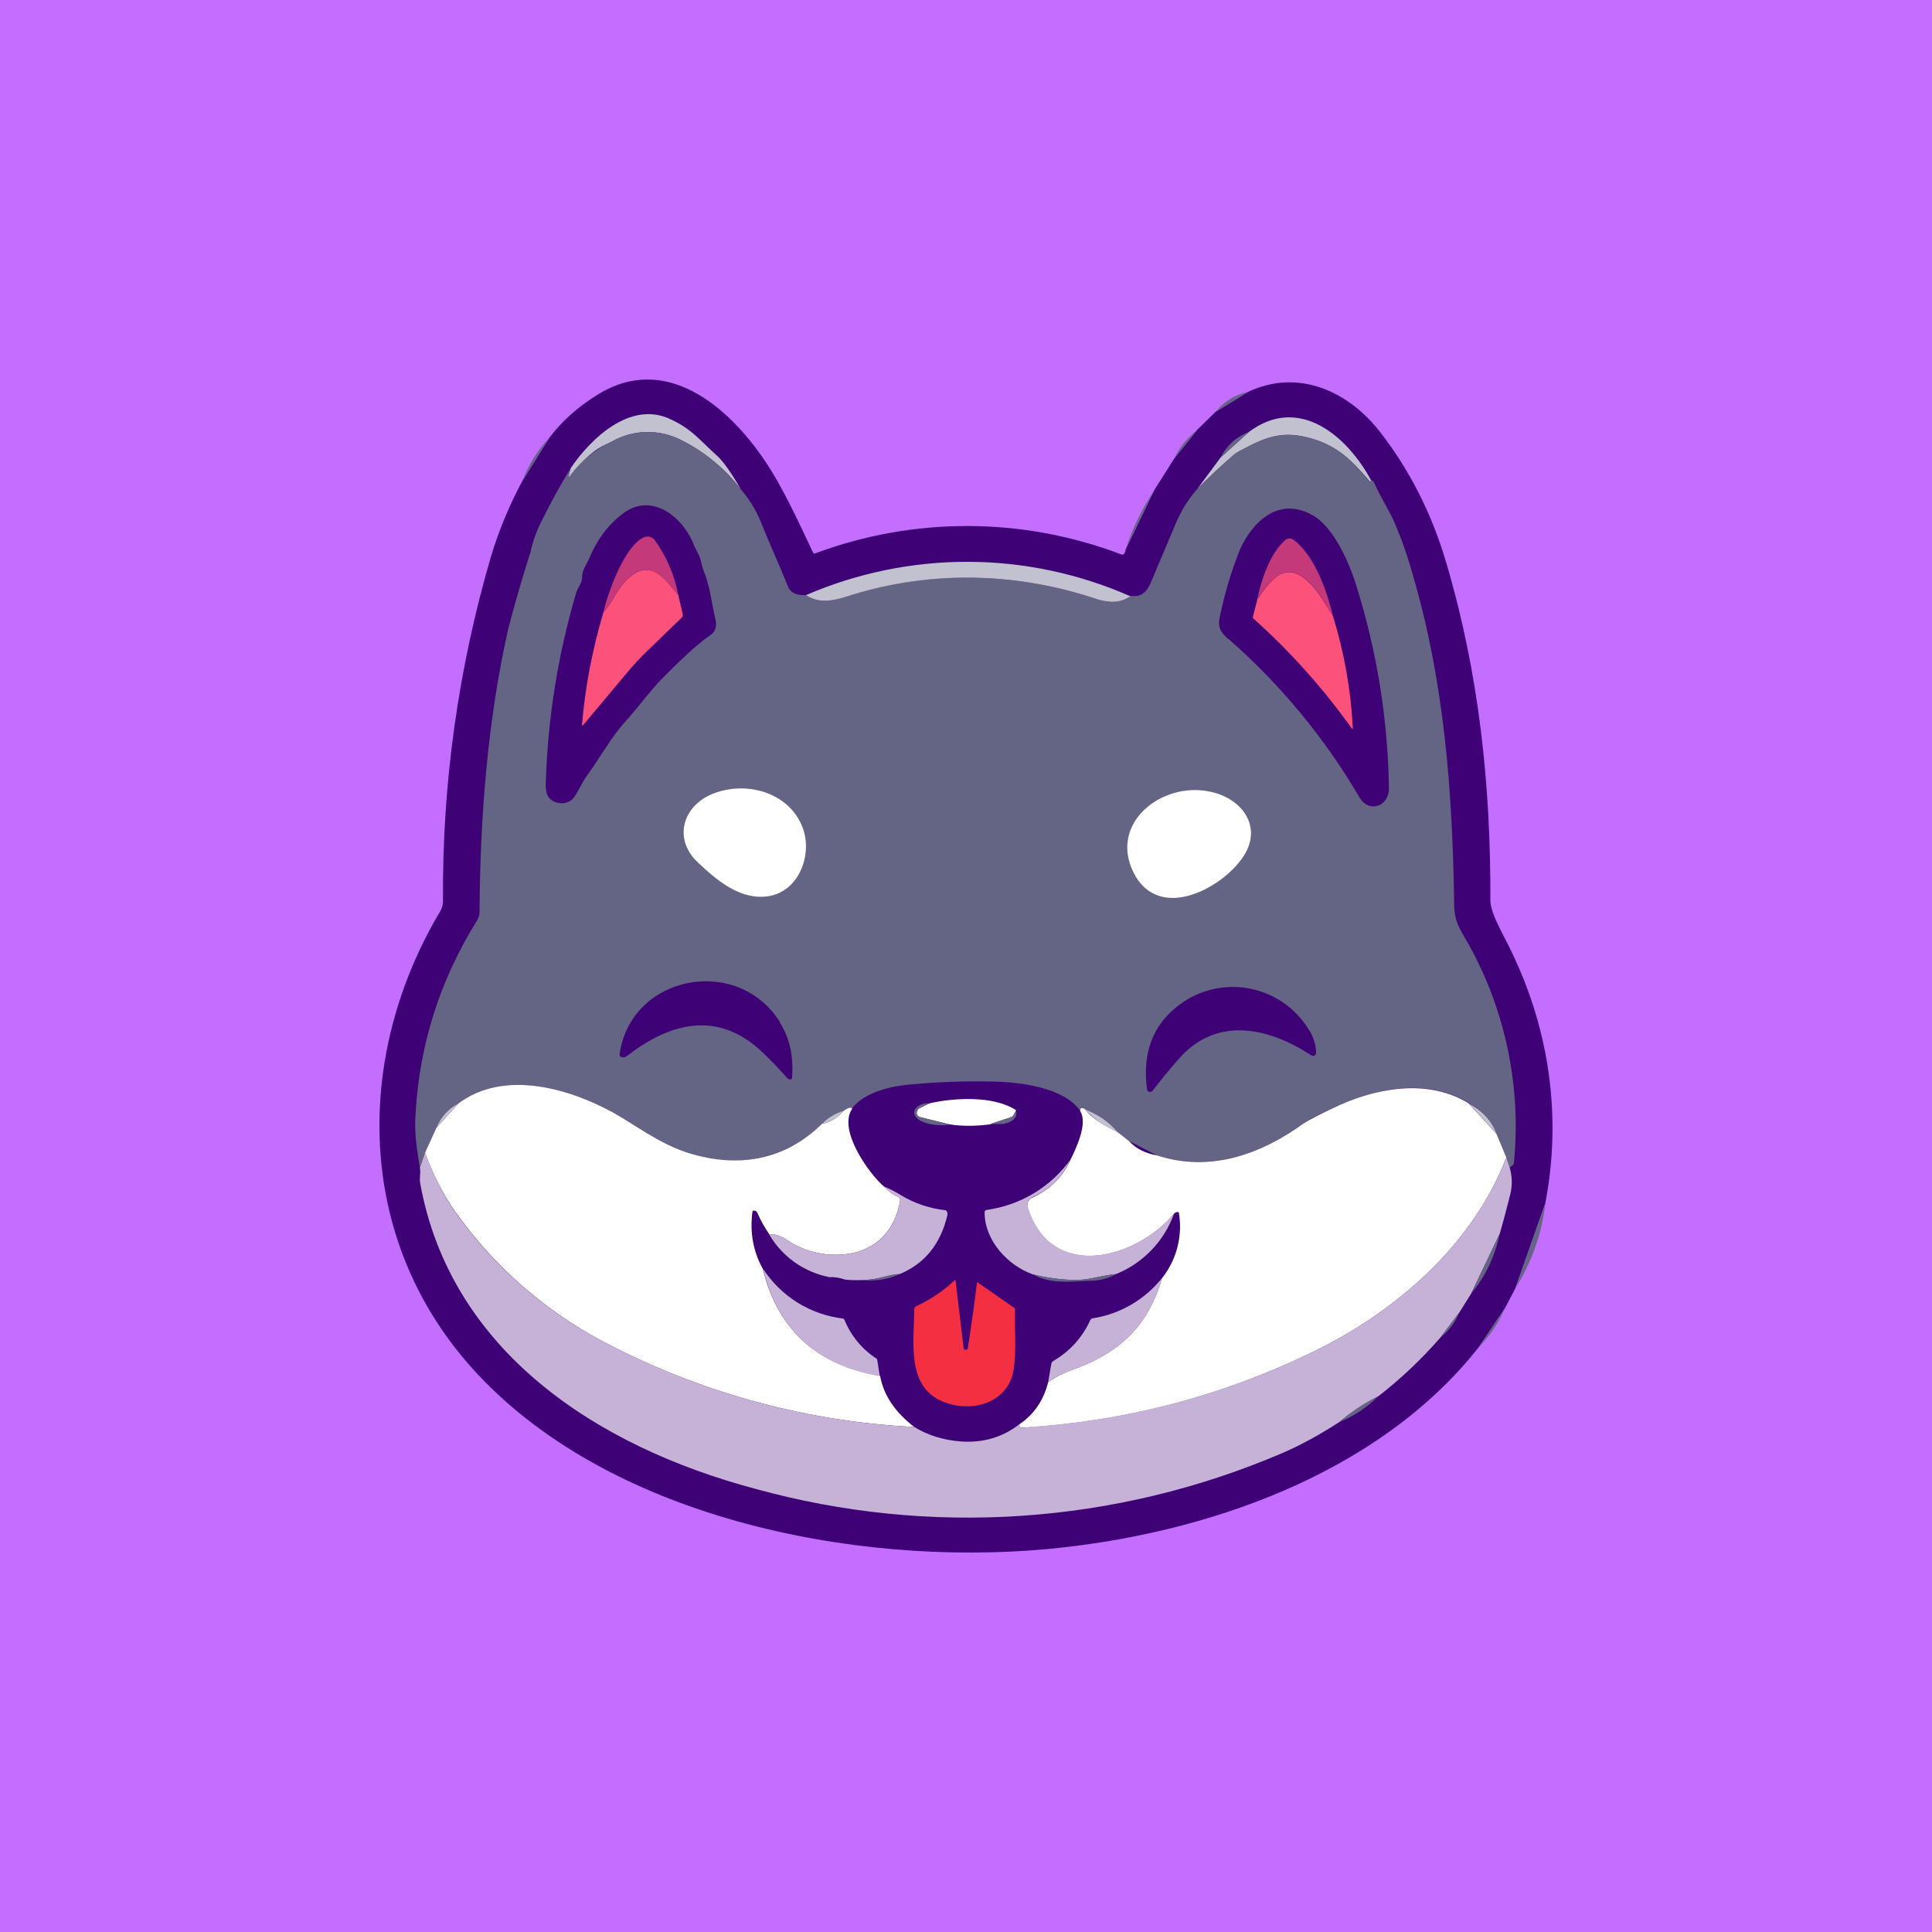 <svg width="24" height="24" viewBox="0 0 24 24" fill="none" xmlns="http://www.w3.org/2000/svg">
<rect x="0" y="0" width="24" height="24" fill="#333333" stroke="none"/>
<g clip-path="url(#clip0_31_12759)">
<path d="M0 0H24V24H0V0Z" fill="#C36EFF"/>
<path d="M13.984 6.823L14.34 6.086L14.584 5.7L14.867 5.344L15.099 5.117L15.502 4.869C16.127 4.573 16.753 4.86 17.147 5.37C17.512 5.841 17.782 6.373 17.962 6.977C18.377 8.374 18.519 9.763 18.514 11.186C18.514 11.357 18.703 11.657 18.78 11.829C19.252 12.81 19.401 13.886 19.196 14.949L18.823 16.007L18.694 16.252L18.369 16.736C17.126 18.313 14.974 19.059 13.011 19.243C10.603 19.466 7.517 18.849 5.854 16.984C4.414 15.369 4.397 13.119 5.469 11.319C5.493 11.279 5.505 11.232 5.503 11.186C5.492 9.736 5.694 8.292 6.103 6.9C6.201 6.579 6.33 6.27 6.489 5.974L6.823 5.439C6.986 5.224 7.187 5.049 7.423 4.903C8.271 4.376 9.047 5.053 9.497 5.717C9.729 6.06 9.913 6.471 10.097 6.857C10.101 6.874 10.114 6.879 10.127 6.874C11.354 6.417 12.705 6.421 13.929 6.887C13.946 6.896 13.959 6.887 13.967 6.874C13.977 6.859 13.983 6.841 13.984 6.823Z" fill="#3E0176"/>
<path d="M15.502 4.869L15.099 5.117C15.21 4.984 15.343 4.903 15.502 4.869Z" fill="#646484"/>
<path d="M9.202 6.077C9.005 5.821 8.753 5.613 8.464 5.468C8.33 5.399 8.181 5.364 8.029 5.367C7.878 5.37 7.73 5.411 7.599 5.486L7.487 5.541C7.333 5.618 7.196 5.773 7.089 5.906C7.067 5.931 7.059 5.927 7.067 5.897L7.089 5.816C7.346 5.438 7.817 5.001 8.289 5.19C8.589 5.318 8.687 5.464 8.889 5.644C8.979 5.721 9.082 5.867 9.202 6.077ZM17.032 5.966V5.978C17.027 5.987 17.019 5.987 17.014 5.978C16.779 5.704 16.599 5.52 16.226 5.43C15.9 5.353 15.699 5.443 15.42 5.593C15.377 5.614 15.334 5.64 15.3 5.674C15.159 5.794 15.017 5.931 14.871 6.077L15.163 5.683L15.514 5.366C16.144 4.894 16.744 5.43 17.032 5.966Z" fill="#C1C1CF"/>
<path d="M14.871 5.344L14.584 5.7C14.649 5.559 14.747 5.443 14.867 5.344H14.871ZM15.514 5.366L15.163 5.683C15.236 5.537 15.351 5.43 15.514 5.366Z" fill="#646484"/>
<path d="M9.201 6.077C9.3 6.189 9.381 6.317 9.446 6.471C9.561 6.759 9.677 7.007 9.789 7.286C9.819 7.363 9.891 7.397 10.011 7.393C10.234 7.539 10.466 7.419 10.684 7.354C11.653 7.084 12.677 7.123 13.629 7.444C13.779 7.496 13.92 7.491 14.04 7.401C14.173 7.423 14.241 7.359 14.293 7.243L14.601 6.514C14.67 6.347 14.76 6.201 14.871 6.077C15.017 5.931 15.159 5.794 15.3 5.674C15.334 5.64 15.377 5.614 15.42 5.589C15.699 5.443 15.9 5.353 16.226 5.43C16.599 5.52 16.779 5.704 17.014 5.983C17.019 5.987 17.023 5.987 17.027 5.979V5.966C17.049 5.966 17.061 5.974 17.07 5.996C17.143 6.163 17.25 6.33 17.314 6.471C17.409 6.688 17.487 6.912 17.55 7.14C17.944 8.481 18.043 9.84 18.064 11.211C18.064 11.464 18.137 11.537 18.253 11.747C18.706 12.57 18.899 13.512 18.806 14.447C18.805 14.454 18.803 14.461 18.799 14.467C18.796 14.473 18.79 14.478 18.784 14.481L18.754 14.503L18.711 14.379L18.591 14.087C18.523 13.916 18.407 13.787 18.244 13.701C17.751 13.401 17.143 13.504 16.641 13.727C16.406 13.834 16.256 13.907 16.196 13.954C15.664 14.34 15.03 14.563 14.374 14.353L14.023 14.173L13.881 14.061C13.764 13.922 13.61 13.82 13.436 13.766C13.423 13.766 13.419 13.774 13.414 13.783L13.419 13.8C13.221 13.513 12.69 13.444 12.356 13.436C12 13.427 11.64 13.44 11.284 13.474C11.053 13.496 10.727 13.573 10.581 13.774C10.573 13.749 10.539 13.757 10.479 13.8C10.38 13.826 10.294 13.877 10.213 13.959C10 14.171 9.731 14.318 9.437 14.383C9.143 14.447 8.837 14.427 8.554 14.323C8.194 14.211 7.89 13.971 7.611 13.817C7.059 13.517 6.261 13.286 5.696 13.706C5.567 13.77 5.481 13.873 5.421 14.01L5.28 14.319L5.216 14.507C5.181 14.301 5.147 14.079 5.16 13.877C5.203 12.994 5.46 12.18 5.931 11.426C5.951 11.389 5.96 11.347 5.957 11.306C5.966 10.136 6.056 8.957 6.313 7.813C6.394 7.504 6.482 7.196 6.579 6.891L6.587 6.874C6.613 6.746 6.656 6.617 6.716 6.497C6.831 6.261 6.956 6.034 7.089 5.816L7.067 5.897C7.059 5.927 7.067 5.931 7.084 5.906C7.218 5.725 7.395 5.581 7.599 5.486C7.73 5.411 7.878 5.37 8.029 5.367C8.18 5.364 8.33 5.399 8.464 5.469C8.726 5.593 8.974 5.794 9.201 6.077ZM6.823 5.439L6.489 5.974C6.566 5.773 6.677 5.593 6.823 5.439Z" fill="#646484"/>
<path d="M14.34 6.086L13.984 6.823C14.066 6.566 14.186 6.322 14.34 6.086Z" fill="#646484"/>
<path d="M8.233 8.421C8.079 8.576 7.929 8.786 7.766 8.966C7.582 9.171 7.449 9.42 7.286 9.643C7.226 9.729 7.179 9.84 7.127 9.909C7.05 10.011 6.874 9.994 6.81 9.896C6.789 9.861 6.776 9.801 6.78 9.716C6.806 8.919 6.93 8.134 7.157 7.367C7.174 7.303 7.23 7.247 7.23 7.179C7.23 7.084 7.286 7.011 7.316 6.947C7.419 6.694 7.564 6.506 7.753 6.369C8.113 6.111 8.503 6.441 8.627 6.789L8.679 6.891C8.713 6.956 8.713 7.029 8.743 7.097C8.816 7.269 8.842 7.496 8.884 7.68C8.91 7.774 8.889 7.843 8.829 7.886C8.623 8.031 8.456 8.199 8.233 8.421ZM15.257 7.937C15.184 7.877 15.129 7.804 15.146 7.701C15.204 7.402 15.29 7.11 15.403 6.827C15.557 6.484 15.883 6.163 16.303 6.399C16.564 6.54 16.762 6.994 16.847 7.269C17.104 8.091 17.241 8.931 17.254 9.793C17.254 10.016 17.01 10.106 16.89 9.909C16.457 9.168 15.907 8.503 15.261 7.937H15.257Z" fill="#3E0176"/>
<path d="M8.426 7.393C8.263 7.2 8.083 6.934 7.813 7.178C7.646 7.333 7.624 7.474 7.496 7.607C7.551 7.363 7.753 6.793 7.993 6.677C8.018 6.665 8.046 6.662 8.073 6.669C8.099 6.676 8.123 6.693 8.138 6.716C8.284 6.921 8.378 7.144 8.426 7.393ZM16.56 7.659C16.423 7.427 16.157 6.943 15.861 7.161C15.784 7.221 15.703 7.311 15.621 7.436C15.668 7.2 15.78 6.866 15.969 6.707C15.983 6.695 16.001 6.689 16.02 6.689C16.039 6.689 16.057 6.695 16.071 6.707C16.333 6.904 16.487 7.35 16.56 7.659Z" fill="#C33979"/>
<path d="M14.04 7.406C13.92 7.492 13.783 7.492 13.629 7.444C12.677 7.123 11.657 7.084 10.684 7.359C10.466 7.419 10.234 7.539 10.011 7.393C10.648 7.118 11.334 6.977 12.027 6.979C12.72 6.981 13.406 7.127 14.04 7.406Z" fill="#C1C1CF"/>
<path d="M8.426 7.393L8.481 7.629C8.483 7.636 8.483 7.644 8.481 7.652C8.479 7.659 8.474 7.666 8.469 7.672L8.04 8.087C7.954 8.169 7.877 8.254 7.8 8.344L7.243 9.009C7.234 9.017 7.23 9.013 7.23 9.004C7.269 8.533 7.359 8.066 7.496 7.607C7.624 7.474 7.646 7.333 7.813 7.179C8.087 6.934 8.263 7.2 8.426 7.393ZM16.56 7.659C16.697 8.104 16.779 8.559 16.804 9.022C16.809 9.06 16.8 9.064 16.779 9.03C16.425 8.537 16.018 8.084 15.566 7.68C15.563 7.672 15.563 7.663 15.566 7.654L15.621 7.44C15.707 7.312 15.784 7.222 15.861 7.162C16.157 6.947 16.419 7.427 16.56 7.659Z" fill="#FC517B"/>
<path d="M8.67 10.714C8.349 10.415 8.486 9.982 8.897 9.845C9.313 9.703 9.81 9.862 9.969 10.277C10.097 10.603 9.934 11.075 9.54 11.134C9.201 11.182 8.914 10.946 8.67 10.714ZM15.463 10.612C15.227 11.01 14.4 11.482 14.079 10.835C13.779 10.222 14.43 9.712 15.021 9.832C15.407 9.905 15.681 10.243 15.463 10.612Z" fill="white"/>
<path d="M9.686 12.699C9.819 12.909 9.857 13.14 9.84 13.384C9.84 13.406 9.823 13.414 9.797 13.406L9.784 13.397C9.686 13.285 9.583 13.178 9.476 13.076C8.931 12.553 8.34 12.69 7.787 13.119C7.766 13.132 7.744 13.14 7.723 13.132C7.719 13.131 7.715 13.13 7.712 13.128C7.708 13.126 7.705 13.123 7.703 13.12C7.7 13.117 7.699 13.113 7.698 13.109C7.697 13.105 7.697 13.101 7.697 13.097C7.834 12.111 9.163 11.854 9.69 12.699H9.686ZM16.26 12.793C16.316 12.879 16.346 12.973 16.35 13.08L16.346 13.097L16.333 13.11C16.326 13.114 16.319 13.117 16.311 13.117C16.304 13.117 16.296 13.114 16.29 13.11C15.767 12.767 15.116 12.613 14.644 13.153C14.528 13.285 14.416 13.42 14.31 13.56H14.297C14.293 13.562 14.287 13.564 14.282 13.564C14.277 13.564 14.272 13.562 14.267 13.56C14.263 13.558 14.259 13.555 14.256 13.551C14.253 13.547 14.251 13.543 14.25 13.539C14.186 13.084 14.319 12.729 14.653 12.48C14.776 12.388 14.918 12.322 15.068 12.288C15.219 12.254 15.374 12.251 15.526 12.281C15.677 12.31 15.82 12.371 15.947 12.459C16.073 12.547 16.18 12.661 16.26 12.793Z" fill="#3E0176"/>
<path d="M10.213 13.959C10.316 13.941 10.402 13.886 10.479 13.8C10.539 13.757 10.573 13.749 10.586 13.774C10.406 14.031 10.787 14.572 10.98 14.739C11.031 14.794 11.087 14.837 11.152 14.867C11.164 14.867 11.173 14.88 11.177 14.889C11.181 14.897 11.186 14.91 11.181 14.919C11.096 15.407 10.723 15.634 10.247 15.579C10.076 15.557 9.926 15.502 9.797 15.416C9.694 15.347 9.613 15.322 9.561 15.339C9.501 15.253 9.45 15.163 9.407 15.064C9.404 15.057 9.399 15.05 9.392 15.046C9.385 15.041 9.377 15.039 9.369 15.039C9.366 15.038 9.364 15.038 9.362 15.038C9.359 15.038 9.357 15.039 9.355 15.04C9.353 15.042 9.351 15.043 9.35 15.045C9.349 15.047 9.348 15.049 9.347 15.052C9.313 15.309 9.356 15.544 9.476 15.763C9.66 16.513 10.144 16.959 10.933 17.091C10.976 17.331 11.117 17.541 11.357 17.726C10.052 17.661 8.776 17.32 7.611 16.727C6.833 16.339 6.161 15.765 5.657 15.056C5.5 14.828 5.373 14.58 5.28 14.319L5.421 14.01L5.696 13.706C6.261 13.286 7.059 13.517 7.611 13.817C7.89 13.972 8.194 14.211 8.554 14.323C9.167 14.516 9.75 14.413 10.213 13.959ZM18.244 13.706L18.591 14.087L18.712 14.379C18.313 15.42 17.413 16.234 16.41 16.744C15.26 17.322 14.005 17.658 12.72 17.734C12.677 17.743 12.66 17.73 12.664 17.692C12.849 17.567 12.964 17.392 13.02 17.173C13.097 17.113 13.191 17.066 13.303 17.023C13.89 16.817 14.259 16.487 14.434 15.879C14.525 15.765 14.59 15.634 14.626 15.494C14.662 15.354 14.669 15.207 14.644 15.064C14.643 15.062 14.641 15.06 14.639 15.059C14.637 15.057 14.634 15.056 14.632 15.056H14.623C14.608 15.059 14.595 15.066 14.584 15.077C14.121 15.634 13.063 15.934 12.767 15.004C12.759 14.979 12.761 14.951 12.771 14.927C12.784 14.906 12.802 14.884 12.827 14.876C13.046 14.773 13.204 14.619 13.299 14.404C13.376 14.25 13.513 13.95 13.419 13.804V13.783C13.419 13.774 13.423 13.766 13.436 13.766C13.453 13.766 13.466 13.77 13.479 13.779C13.564 13.899 13.74 13.993 13.882 14.062L14.023 14.173C14.109 14.267 14.224 14.327 14.374 14.353C15.03 14.567 15.664 14.34 16.196 13.954C16.26 13.912 16.41 13.834 16.642 13.727C17.143 13.504 17.756 13.406 18.244 13.706ZM12.621 13.796L12.591 13.851C12.584 13.866 12.572 13.876 12.557 13.882L12.3 13.967C12.129 13.989 11.961 13.993 11.794 13.967L11.43 13.877C11.419 13.875 11.408 13.869 11.4 13.86C11.393 13.851 11.388 13.84 11.388 13.829C11.387 13.817 11.39 13.806 11.396 13.796C11.4 13.785 11.408 13.776 11.417 13.77L11.546 13.706C11.846 13.637 12.343 13.607 12.621 13.791V13.796Z" fill="white"/>
<path d="M5.696 13.706L5.421 14.01C5.477 13.873 5.571 13.77 5.696 13.706Z" fill="#C1C1CF"/>
<path d="M11.541 13.706L11.417 13.77C11.407 13.776 11.4 13.785 11.396 13.796C11.39 13.805 11.387 13.817 11.387 13.828C11.388 13.84 11.393 13.851 11.4 13.86L11.43 13.877L11.794 13.971C11.683 13.993 11.421 13.971 11.366 13.856C11.319 13.766 11.46 13.693 11.541 13.706Z" fill="#646484"/>
<path d="M18.244 13.706C18.407 13.792 18.527 13.916 18.591 14.087L18.244 13.702V13.706ZM13.474 13.779C13.633 13.839 13.77 13.929 13.882 14.062C13.727 13.998 13.588 13.901 13.474 13.779Z" fill="#C1C1CF"/>
<path d="M12.621 13.796C12.643 13.882 12.587 13.937 12.459 13.963H12.296L12.557 13.877C12.571 13.873 12.584 13.864 12.591 13.852L12.621 13.796Z" fill="#646484"/>
<path d="M10.479 13.8C10.402 13.886 10.316 13.941 10.213 13.958C10.294 13.877 10.384 13.825 10.479 13.8Z" fill="#C1C1CF"/>
<path d="M5.28 14.315C5.383 14.602 5.512 14.85 5.657 15.06C6.162 15.768 6.833 16.341 7.612 16.727C8.776 17.32 10.052 17.661 11.357 17.726C11.524 17.829 11.717 17.889 11.931 17.906C12.21 17.927 12.454 17.855 12.664 17.692C12.66 17.73 12.677 17.743 12.72 17.735L12.78 17.726C14.043 17.645 15.278 17.311 16.41 16.744C17.417 16.23 18.313 15.42 18.712 14.379L18.754 14.503C18.784 14.61 18.789 14.717 18.763 14.829C18.72 15 18.677 15.167 18.63 15.326L18.274 16.072L18.129 16.303L17.893 16.616C17.657 16.886 17.4 17.13 17.122 17.345C16.946 17.434 16.783 17.542 16.637 17.666C16.384 17.829 16.149 17.957 15.926 18.052C13.857 18.938 11.547 19.094 9.377 18.493C7.414 17.97 5.597 16.783 5.22 14.7C5.207 14.636 5.229 14.572 5.216 14.507L5.28 14.319V14.315Z" fill="#C5B2D6"/>
<path d="M13.299 14.4C13.204 14.614 13.046 14.773 12.827 14.871C12.802 14.883 12.783 14.902 12.771 14.927C12.762 14.952 12.762 14.979 12.771 15.004C13.063 15.93 14.121 15.63 14.584 15.077C14.524 15.246 14.428 15.4 14.304 15.529C14.18 15.658 14.03 15.76 13.864 15.827C13.684 15.844 13.521 15.904 13.354 15.9C13.183 15.9 13.011 15.874 12.831 15.831C12.519 15.72 12.231 15.411 12.231 15.06C12.231 15.043 12.24 15.034 12.257 15.03C12.464 15.002 12.663 14.931 12.842 14.824C13.021 14.716 13.176 14.573 13.299 14.404V14.4ZM10.98 14.739C11.053 14.768 11.121 14.803 11.19 14.846C11.36 14.949 11.55 15.013 11.747 15.034C11.753 15.038 11.758 15.043 11.761 15.049C11.765 15.055 11.768 15.062 11.769 15.069V15.094C11.687 15.446 11.494 15.694 11.177 15.827C11.121 15.827 11.049 15.844 10.954 15.87C10.805 15.903 10.652 15.911 10.5 15.896C10.436 15.874 10.371 15.861 10.307 15.866C10.152 15.836 10.005 15.774 9.875 15.683C9.746 15.592 9.638 15.475 9.557 15.338C9.613 15.321 9.694 15.347 9.797 15.416C9.926 15.501 10.076 15.557 10.247 15.579C10.723 15.634 11.1 15.407 11.181 14.918L11.177 14.889C11.171 14.879 11.162 14.871 11.151 14.867C11.085 14.837 11.027 14.793 10.98 14.739Z" fill="#C5B2D6"/>
<path d="M19.196 14.949C19.153 15.326 19.029 15.677 18.823 16.007L19.196 14.949ZM18.63 15.326C18.574 15.596 18.459 15.849 18.274 16.072L18.63 15.326Z" fill="#646484"/>
<path d="M9.48 15.763C9.59 15.932 9.737 16.075 9.908 16.182C10.08 16.288 10.273 16.356 10.474 16.38C10.482 16.384 10.488 16.39 10.491 16.397C10.572 16.596 10.713 16.766 10.894 16.881L10.899 16.903L10.929 17.096C10.144 16.958 9.66 16.513 9.48 15.767V15.763Z" fill="#C5B2D6"/>
<path d="M11.177 15.827C10.95 15.934 10.748 15.904 10.517 15.904C10.693 15.913 10.838 15.9 10.954 15.866C11.049 15.844 11.121 15.827 11.177 15.827ZM13.864 15.827C13.774 15.879 13.676 15.904 13.573 15.909C13.371 15.909 13.076 15.969 12.831 15.831C13.011 15.874 13.187 15.896 13.354 15.9C13.521 15.904 13.684 15.844 13.864 15.827Z" fill="#646484"/>
<path d="M14.434 15.878C14.263 16.487 13.89 16.817 13.307 17.023C13.191 17.066 13.097 17.113 13.02 17.173L13.059 16.946C13.06 16.938 13.062 16.93 13.067 16.923C13.071 16.916 13.077 16.911 13.084 16.907C13.29 16.787 13.444 16.616 13.543 16.401C13.546 16.394 13.551 16.388 13.557 16.384C13.563 16.379 13.57 16.377 13.577 16.376C13.915 16.323 14.22 16.145 14.434 15.878Z" fill="#C5B2D6"/>
<path d="M12 16.766C12.004 16.766 12.013 16.766 12.021 16.757C12.065 16.481 12.104 16.203 12.137 15.926L12.6 16.247C12.609 16.251 12.609 16.26 12.609 16.264C12.6 16.53 12.639 16.907 12.566 17.121C12.424 17.49 11.957 17.55 11.644 17.378C11.263 17.164 11.357 16.637 11.357 16.264C11.357 16.256 11.36 16.248 11.364 16.241C11.369 16.234 11.375 16.229 11.383 16.226C11.56 16.144 11.722 16.034 11.863 15.9C11.866 15.901 11.868 15.903 11.869 15.905C11.871 15.907 11.872 15.91 11.871 15.913L11.97 16.744C11.97 16.761 11.979 16.77 12 16.766Z" fill="#F42F42"/>
<path d="M18.694 16.252C18.617 16.431 18.51 16.594 18.369 16.736L18.694 16.252ZM18.129 16.303C18.077 16.427 18 16.53 17.893 16.616L18.129 16.303ZM17.117 17.349C16.98 17.486 16.817 17.593 16.637 17.666C16.783 17.541 16.942 17.434 17.117 17.349Z" fill="#646484"/>
</g>
<defs>
<clipPath id="clip0_31_12759">
<rect width="24" height="24" fill="white"/>
</clipPath>
</defs>
</svg>
